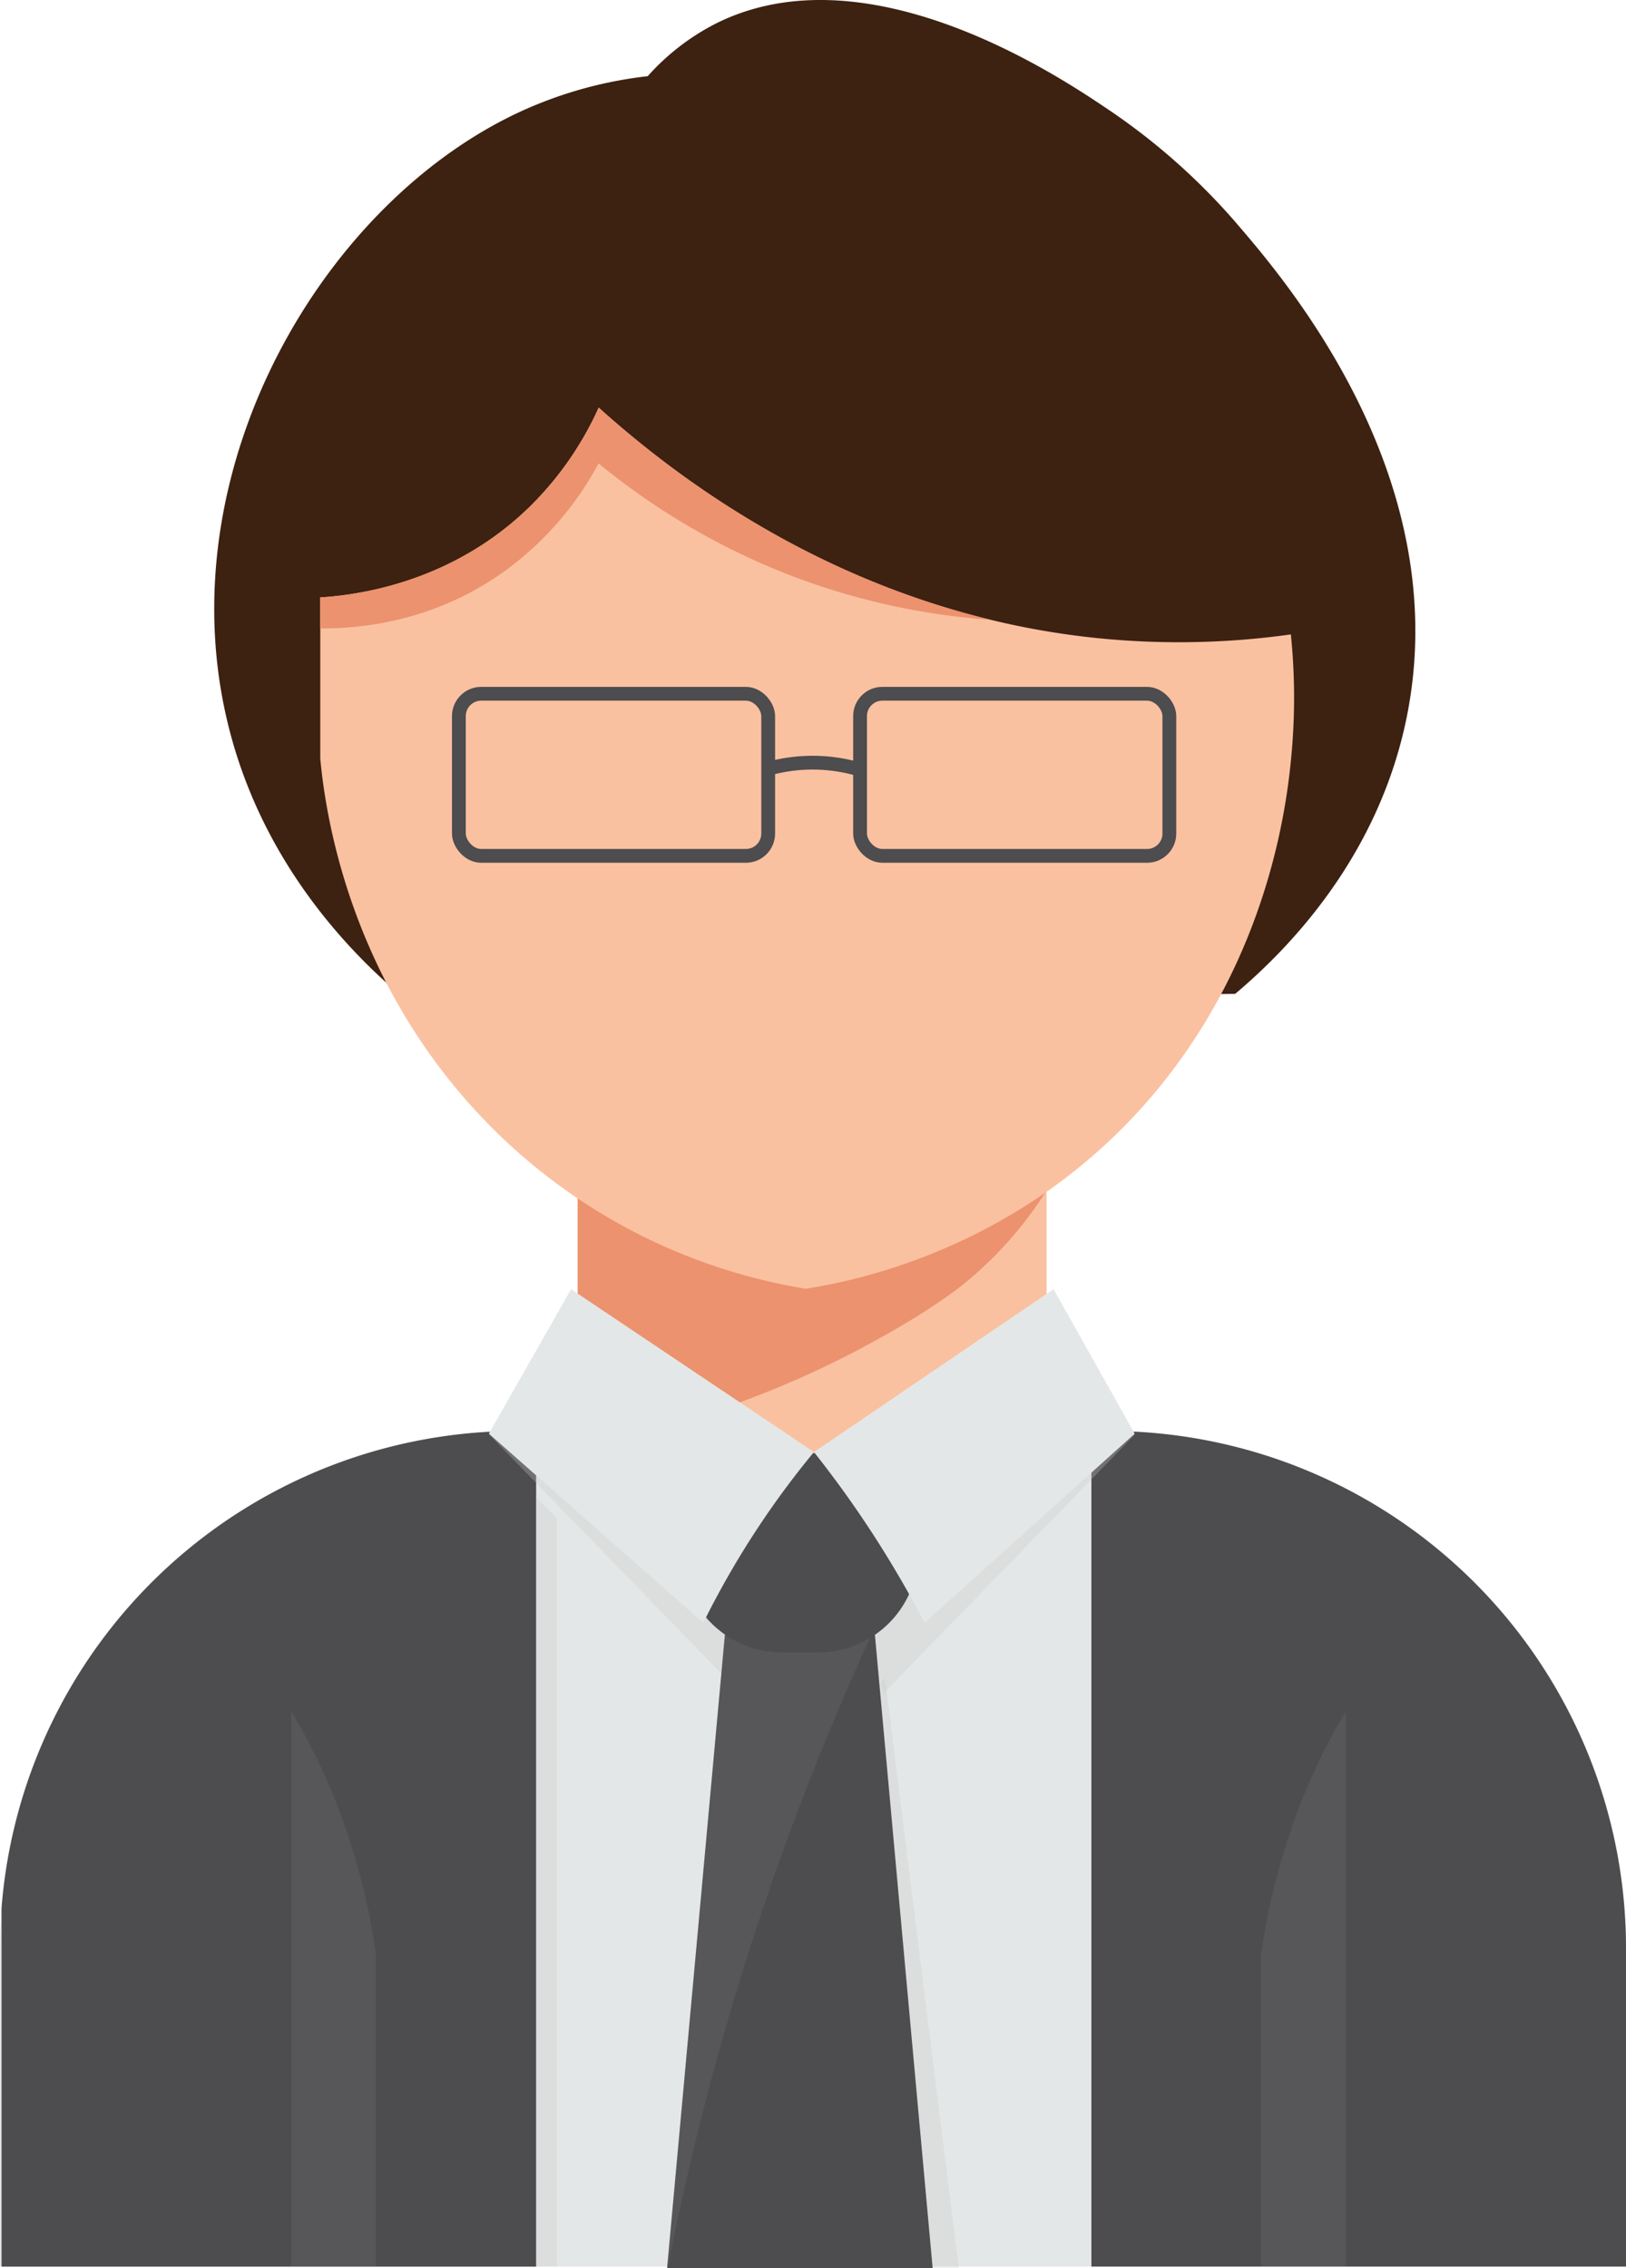 <svg xmlns="http://www.w3.org/2000/svg" viewBox="0 0 471.45 657.64"><defs><style>.cls-1{fill:#3d2111;}.cls-2{fill:#e4e7e7;}.cls-3{fill:#4d4c4e;}.cls-4{fill:#fac1a0;}.cls-5{fill:#ec926e;}.cls-6,.cls-7{fill:#cac9c9;}.cls-6{opacity:0.08;}.cls-7{opacity:0.3;}.cls-8{fill:none;stroke:#4d4c4e;stroke-miterlimit:10;stroke-width:4px;}</style></defs><g id="Layer_2" data-name="Layer 2"><g id="device"><path class="cls-1" d="M119.27,291.15l238.87-3c14.92-12.57,41.54-39.34,49.78-80.46C422.05,137.13,371,79.29,357.78,63.89A187.51,187.51,0,0,0,320.66,31.3C307,22.13,251.26-15.25,207.38,6.92A67.62,67.62,0,0,0,187.8,22.09a120.92,120.92,0,0,0-35.54,9.65C94.44,57.55,49,134.55,65.56,207.65,75.55,251.86,104.75,279.37,119.27,291.15Z"/><path class="cls-2" d="M150,414.9H321.45a150,150,0,0,1,150,150v92.26a0,0,0,0,1,0,0H0a0,0,0,0,1,0,0V564.9a150,150,0,0,1,150-150Z"/><path class="cls-3" d="M150,414.9A150,150,0,0,0,.45,553.18v104h155V414.9Z"/><path class="cls-3" d="M321.45,414.9h-5V657.16h155V564.9A150,150,0,0,0,321.45,414.9Z"/><rect class="cls-4" x="167.5" y="344.33" width="135.95" height="89.82" transform="translate(470.96 778.47) rotate(180)"/><path class="cls-5" d="M247.12,392.27c20.09-10.49,29.92-17.93,34-21.39a112.24,112.24,0,0,0,22.37-25.76h0l-30.85-.79H167.5v67.16L179.3,417A285.41,285.41,0,0,0,247.12,392.27Z"/><path class="cls-6" d="M109,566.65a194.67,194.67,0,0,0-8.55-35.88,180.26,180.26,0,0,0-16-34.6V657.64H109v-91Z"/><path class="cls-6" d="M365.66,566.65a194.79,194.79,0,0,1,8.56-35.88,179.65,179.65,0,0,1,16-34.6V657.64h-24.6v-91Z"/><path class="cls-7" d="M141.89,416l72.72,74.85,12.83-38.64c-8.06-27.14-29.33-45.81-52.4-46.92C159.32,404.5,147.2,412.1,141.89,416Z"/><path class="cls-7" d="M329,416l-72.72,74.85-12.83-38.64c8.07-27.14,29.33-45.81,52.4-46.92C311.6,404.5,323.72,412.1,329,416Z"/><path class="cls-7" d="M256.59,486.55,278,657.64H249.1q2.68-84.48,5.35-168.95Z"/><path class="cls-3" d="M270.42,657.64h-77Q202,563.83,210.54,470c.8-1.38,8.28-13.9,21.38-13.9,1.33,0,13.53.28,21.39,13.9Q261.86,563.83,270.42,657.64Z"/><path class="cls-6" d="M236.27,512.29q8.35-21,17.24-40.12c-.07-.71-.14-1.43-.2-2.15-7.86-13.62-20.06-13.9-21.39-13.9-13.1,0-20.58,12.52-21.38,13.9Q202,563.7,193.45,657.38c0,.09,0,.17,0,.26h.13A821,821,0,0,1,236.27,512.29Z"/><path class="cls-3" d="M237.34,479.06H226.65a28.87,28.87,0,0,1,0-57.74h10.69a28.87,28.87,0,0,1,0,57.74Z"/><path class="cls-2" d="M268.08,470.51,329,415.68l-23.53-41.9L236,421c4.24,5.36,8.55,11.15,12.83,17.4A312.41,312.41,0,0,1,268.08,470.51Z"/><path class="cls-2" d="M203.92,470.51l-62.17-54.83,23.83-41.9L236,421c-4.57,5.53-9.26,11.68-13.91,18.47A256,256,0,0,0,203.92,470.51Z"/><path class="cls-4" d="M173.59,118.18c23.14,20.83,73,59.31,143.91,66.76a233.33,233.33,0,0,0,56.78-1,181.12,181.12,0,0,1,.07,36c-1.26,12.72-6.19,56.82-39.23,96.52-38,45.61-87.77,55.07-101.52,57.19h0a166.37,166.37,0,0,1-95.25-51.13c-38-41-44.16-88.37-45.49-102.58V173.23c9.67-.62,38-3.78,61.15-26.72A94.8,94.8,0,0,0,173.59,118.18Z"/><path class="cls-5" d="M154,146.51a94.8,94.8,0,0,0,19.58-28.33c19.7,17.73,58.78,48.24,113.7,61.52a200.21,200.21,0,0,1-65.73-16,203.89,203.89,0,0,1-48-29.33,92.41,92.41,0,0,1-27.41,31.35c-20.36,14.55-41.57,16.59-53.32,16.47v-9C102.53,172.61,130.81,169.45,154,146.51Z"/><rect class="cls-8" x="133.05" y="201.15" width="89.68" height="47" rx="6.47"/><rect class="cls-8" x="249.37" y="201.15" width="89.68" height="47" rx="6.47"/><path class="cls-8" d="M221.84,223.15a47.94,47.94,0,0,1,27.53,0"/><path class="cls-7" d="M161.45,657.14h-6v-223l6,6Z"/></g></g></svg>